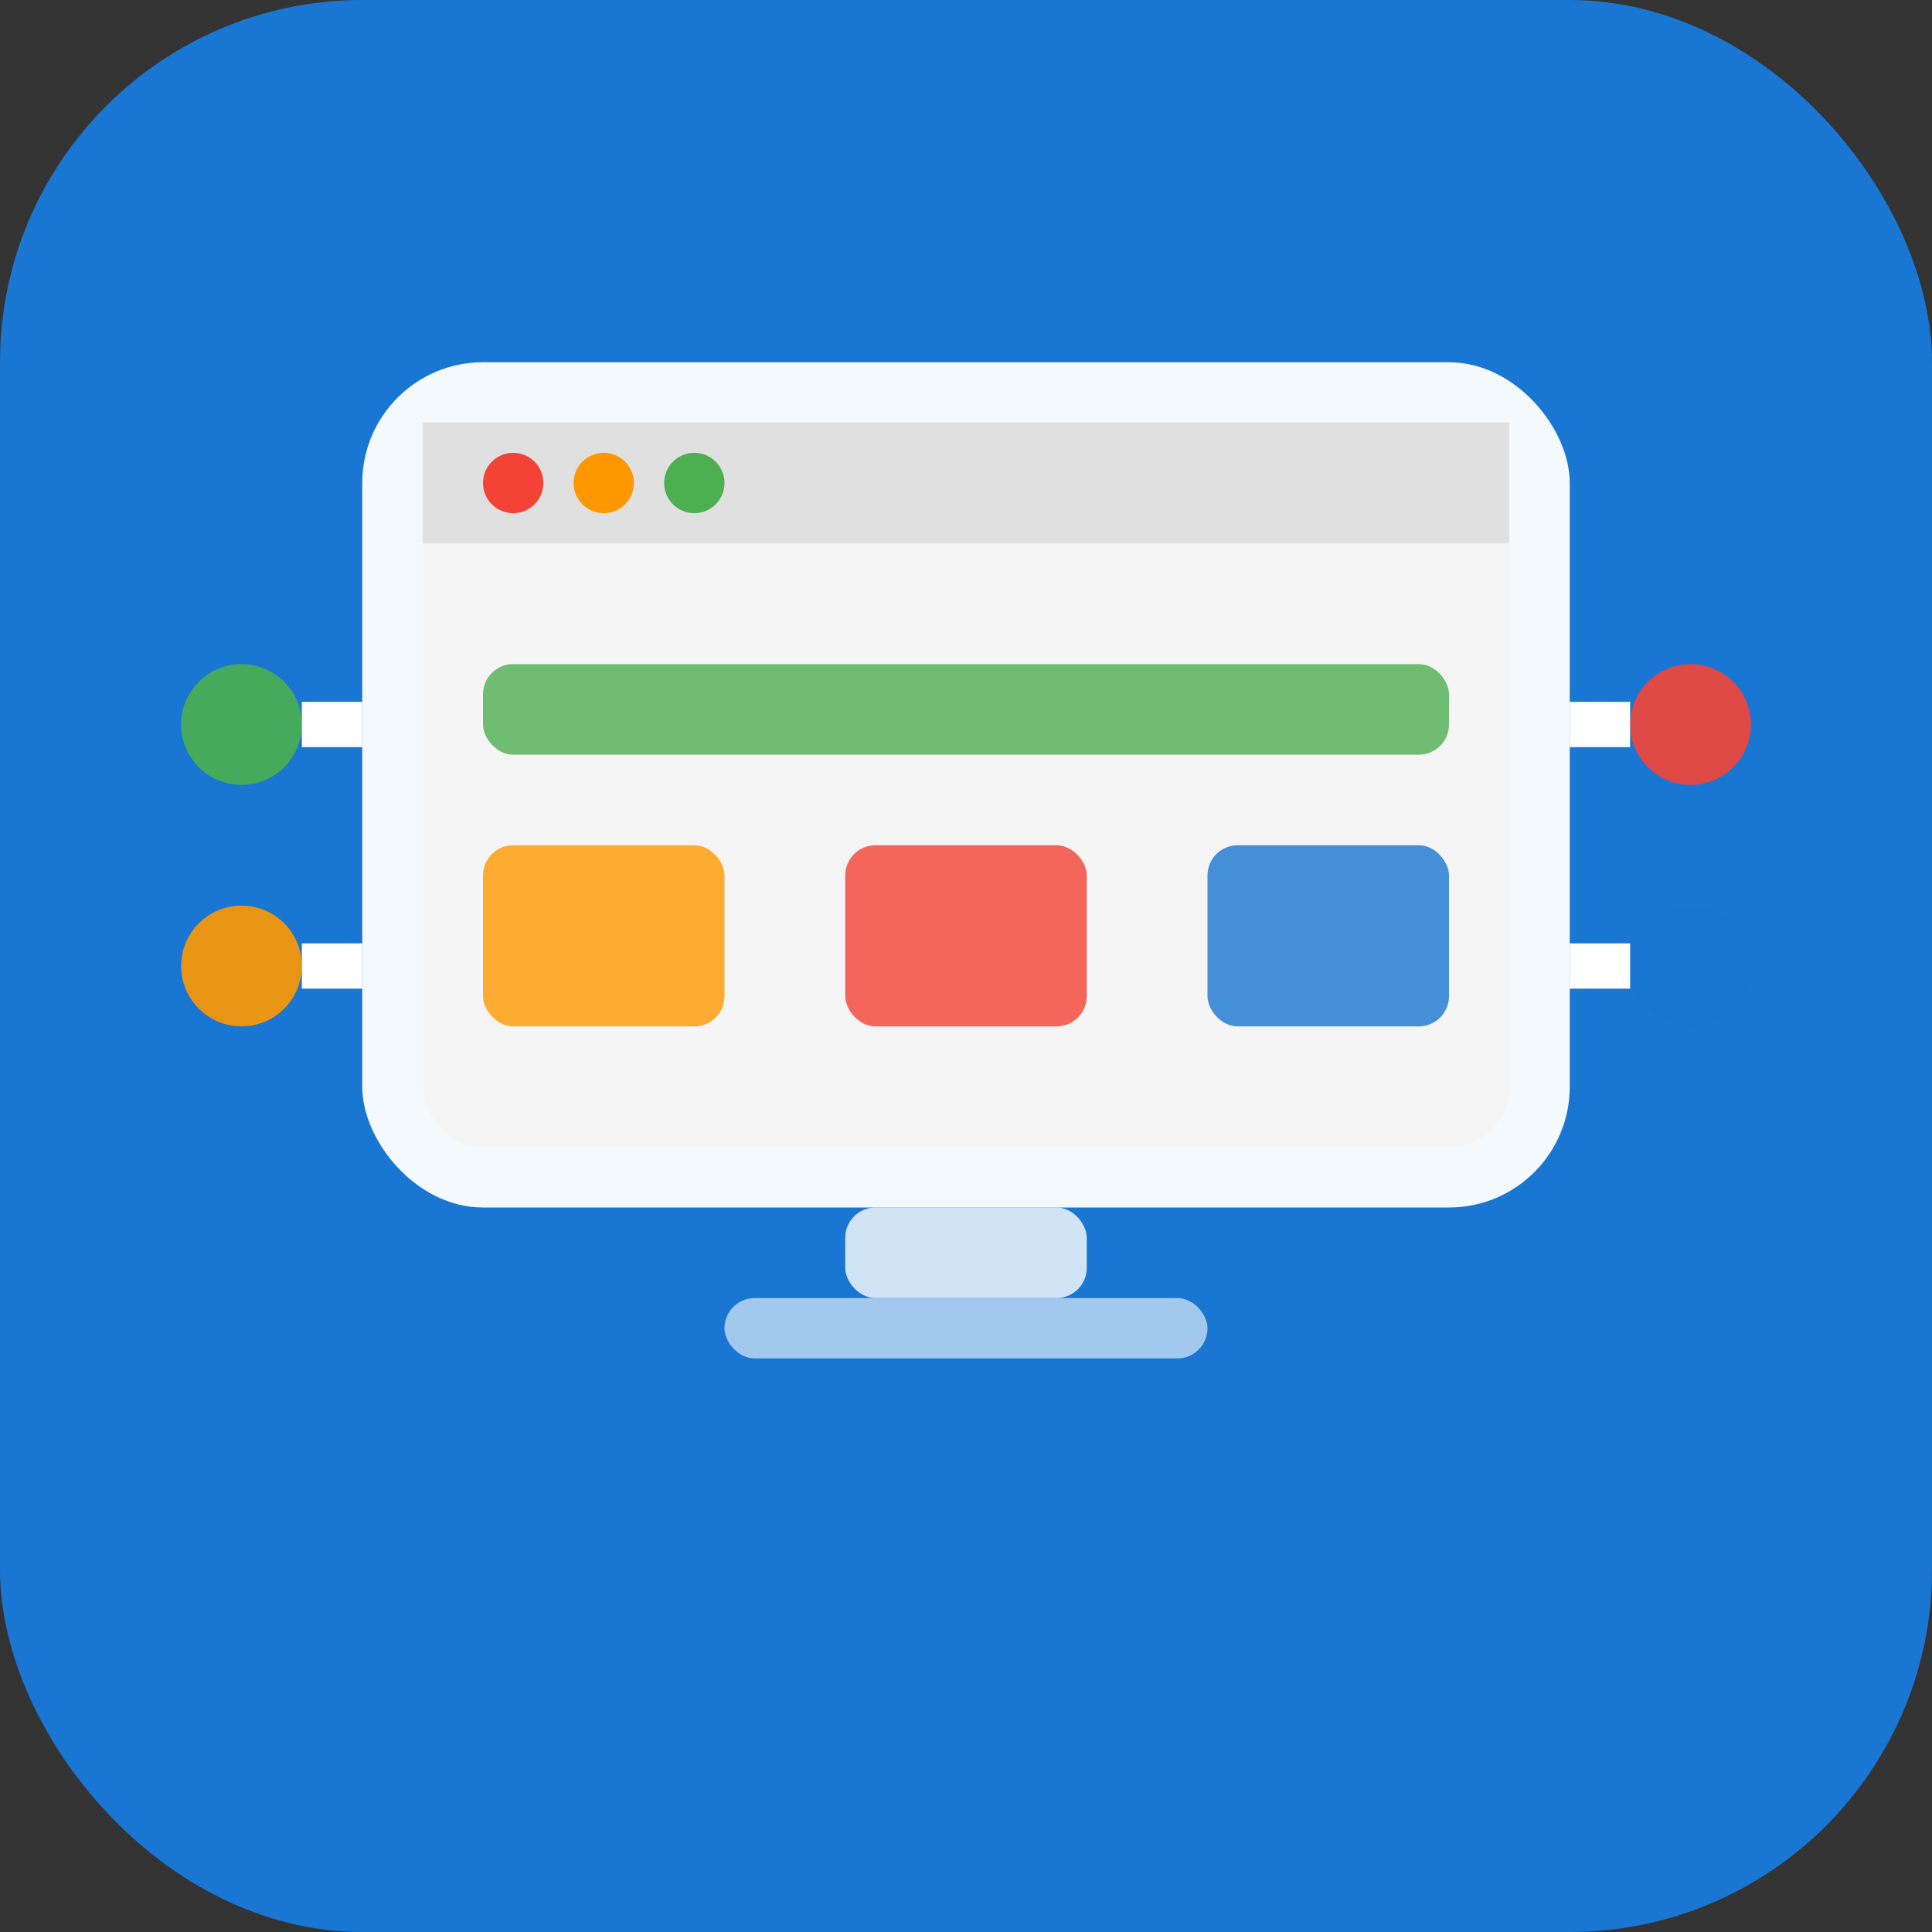<svg xmlns="http://www.w3.org/2000/svg" viewBox="0 0 64 64">
  <rect x="0" y="0" width="64" height="64" fill="#333333" stroke="none"/>
  <!-- Background -->
  <rect width="64" height="64" rx="12" fill="#1976d2" />
  
  <!-- Device Screen -->
  <rect x="12" y="12" width="40" height="28" rx="4" fill="white" opacity="0.95" />
  <rect x="14" y="14" width="36" height="24" rx="2" fill="#f5f5f5" />
  
  <!-- Browser Bar -->
  <rect x="14" y="14" width="36" height="4" fill="#e0e0e0" />
  <circle cx="17" cy="16" r="1" fill="#f44336" />
  <circle cx="20" cy="16" r="1" fill="#ff9800" />
  <circle cx="23" cy="16" r="1" fill="#4caf50" />
  
  <!-- UI Components using logo colors -->
  <rect x="16" y="22" width="32" height="3" rx="1" fill="#4caf50" opacity="0.8" />
  
  <rect x="16" y="28" width="8" height="6" rx="1" fill="#ff9800" opacity="0.8" />
  <rect x="28" y="28" width="8" height="6" rx="1" fill="#f44336" opacity="0.8" />
  <rect x="40" y="28" width="8" height="6" rx="1" fill="#1976d2" opacity="0.8" />
  
  <!-- Device Stand -->
  <rect x="28" y="40" width="8" height="3" rx="1" fill="white" opacity="0.8" />
  <rect x="24" y="43" width="16" height="2" rx="1" fill="white" opacity="0.6" />
  
  <!-- Mobile indicators -->
  <circle cx="8" cy="24" r="2" fill="#4caf50" opacity="0.9" />
  <circle cx="8" cy="32" r="2" fill="#ff9800" opacity="0.9" />
  
  <circle cx="56" cy="24" r="2" fill="#f44336" opacity="0.9" />
  <circle cx="56" cy="32" r="2" fill="#1976d2" opacity="0.9" />
  
  <!-- Connection lines -->
  <line x1="10" y1="24" x2="12" y2="24" stroke="white" stroke-width="1.5" />
  <line x1="10" y1="32" x2="12" y2="32" stroke="white" stroke-width="1.5" />
  <line x1="52" y1="24" x2="54" y2="24" stroke="white" stroke-width="1.5" />
  <line x1="52" y1="32" x2="54" y2="32" stroke="white" stroke-width="1.5" />
</svg>

